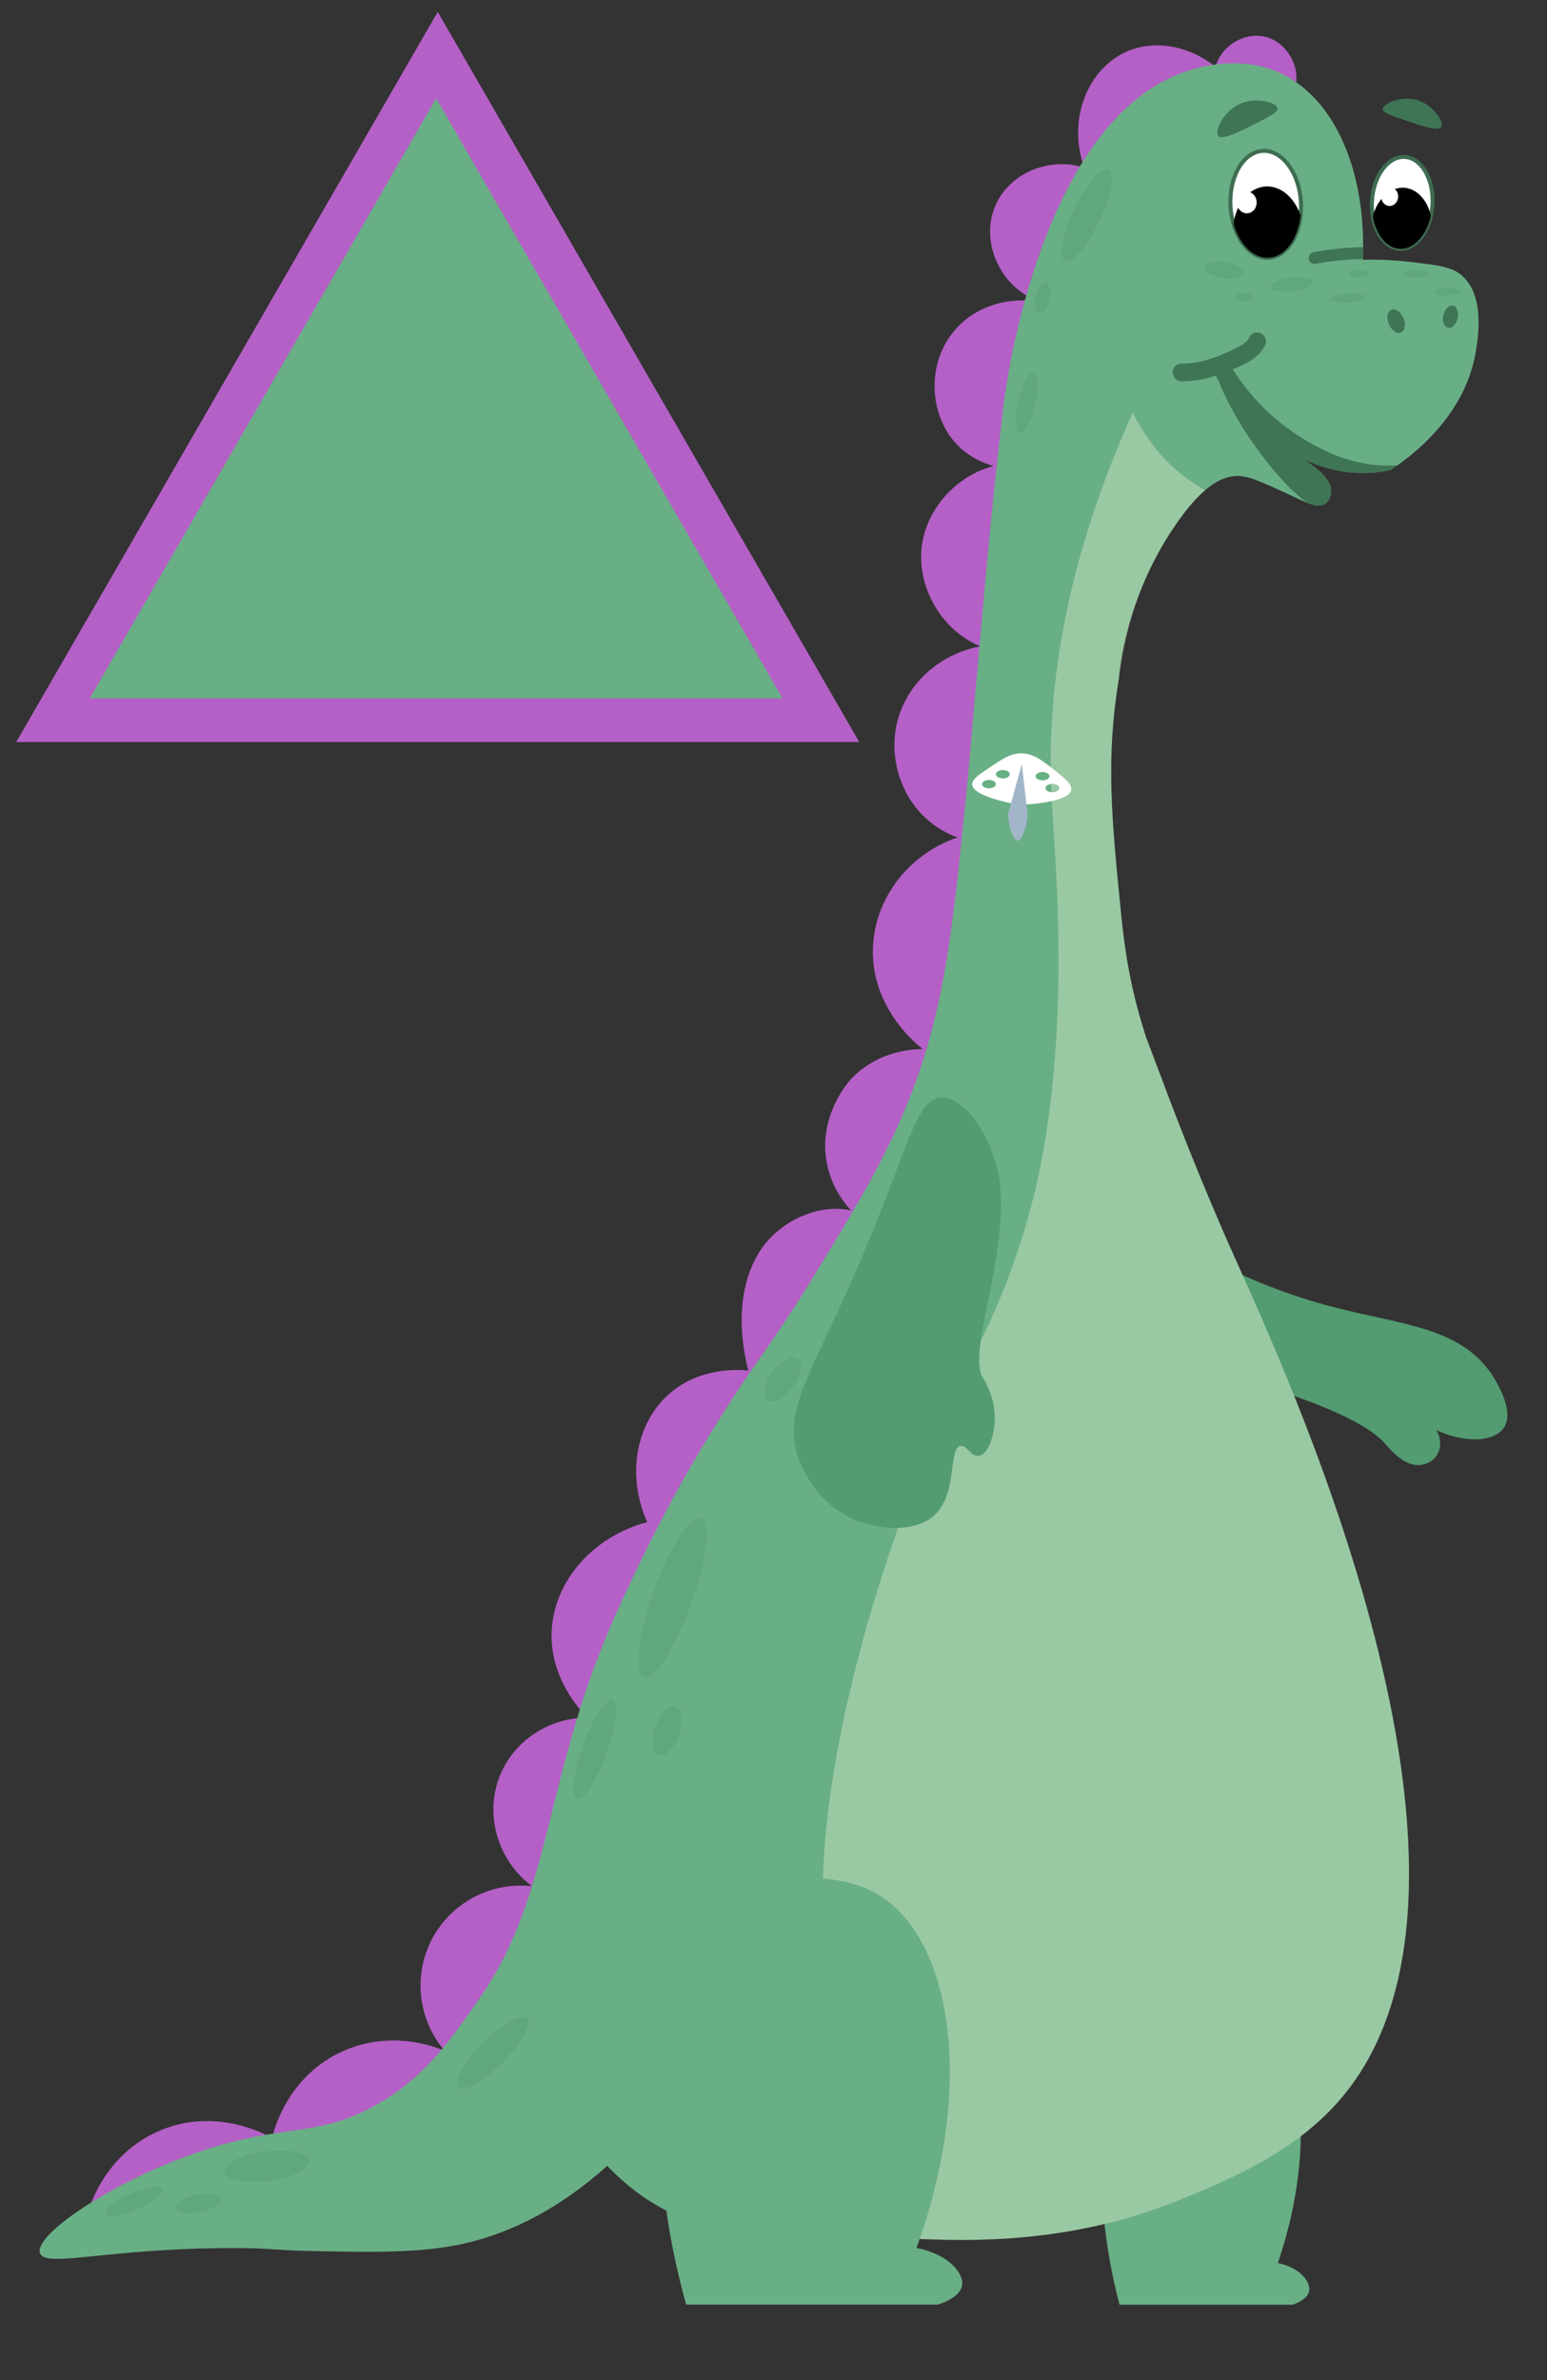 <?xml version="1.0" encoding="UTF-8"?>
<svg enable-background="new 0 0 1080 1920" version="1.1" viewBox="150 370 780 1200" xml:space="preserve" xmlns="http://www.w3.org/2000/svg" xmlns:xlink="http://www.w3.org/1999/xlink">
<rect x="150" y="370" width="780" height="1200" fill="#333333" stroke="none"/>
<style type="text/css">
	.dino-style0{fill:none;}
	.dino-style1{fill:url(#SVGID_1_);}
	.dino-style2{fill:#FFFFFF;}
	.dino-style3{fill:url(#SVGID_2_);}
	.dino-style4{fill:url(#SVGID_3_);}
	.dino-style5{fill:url(#SVGID_4_);}
	.dino-style6{fill:url(#SVGID_5_);}
	.dino-style7{fill:url(#SVGID_6_);}
	.dino-style8{fill:url(#SVGID_7_);}
	.dino-style9{fill:url(#SVGID_8_);}
	.dino-style10{fill:url(#SVGID_9_);}
	.dino-style11{fill:url(#SVGID_10_);}
	.dino-style12{fill:url(#SVGID_11_);}
	.dino-style13{fill:url(#SVGID_12_);}
	.dino-style14{fill:url(#SVGID_13_);}
	.dino-style15{fill:url(#SVGID_14_);}
	.dino-style16{fill:url(#SVGID_15_);}
	.dino-style17{fill:url(#SVGID_16_);}
	.dino-style18{fill:url(#SVGID_17_);}
	.dino-style19{fill:url(#SVGID_18_);}
	.dino-style20{fill:url(#SVGID_19_);}
	.dino-style21{fill:url(#SVGID_20_);}
	.dino-style22{fill:url(#SVGID_21_);}
	.dino-style23{fill:url(#SVGID_22_);}
	.dino-style24{fill:url(#SVGID_23_);}
	.dino-style25{fill:url(#SVGID_24_);}
	.dino-style26{fill:url(#SVGID_25_);}
	.dino-style27{fill:url(#SVGID_26_);}
	.dino-style28{fill:url(#SVGID_27_);}
	.dino-style29{fill:url(#SVGID_28_);}
	.dino-style30{fill:url(#SVGID_29_);}
	.dino-style31{fill:url(#SVGID_30_);}
	.dino-style32{fill:url(#SVGID_31_);}
	.dino-style33{fill:url(#SVGID_32_);}
	.dino-style34{fill:url(#SVGID_33_);}
	.dino-style35{fill:url(#SVGID_34_);}
	.dino-style36{fill:url(#SVGID_35_);}
	.dino-style37{fill:url(#SVGID_36_);}
	.dino-style38{fill:url(#SVGID_37_);}
	.dino-style39{fill:url(#SVGID_38_);}
	.dino-style40{fill:url(#SVGID_39_);}
	.dino-style41{fill:url(#SVGID_40_);}
	.dino-style42{fill:url(#SVGID_41_);}
	.dino-style43{fill:url(#SVGID_42_);}
	.dino-style44{fill:url(#SVGID_43_);}
	.dino-style45{fill:url(#SVGID_44_);}
	.dino-style46{fill:url(#SVGID_45_);}
	.dino-style47{fill:url(#SVGID_46_);}
	.dino-style48{fill:url(#SVGID_47_);}
	.dino-style49{fill:url(#SVGID_48_);}
	.dino-style50{fill:url(#SVGID_49_);}
	.dino-style51{fill:url(#SVGID_50_);}
	.dino-style52{fill:url(#SVGID_51_);}
	.dino-style53{fill:url(#SVGID_52_);}
	.dino-style54{fill:url(#SVGID_53_);}
	.dino-style55{fill:url(#SVGID_54_);}
	.dino-style56{fill:url(#SVGID_55_);}
	.dino-style57{fill:url(#SVGID_56_);}
	.dino-style58{fill:url(#SVGID_57_);}
	.dino-style59{fill:url(#SVGID_58_);}
	.dino-style60{fill:url(#SVGID_59_);}
	.dino-style61{fill:url(#SVGID_60_);}
	.dino-style62{fill:url(#SVGID_61_);}
	.dino-style63{fill:url(#SVGID_62_);}
	.dino-style64{fill:url(#SVGID_63_);}
	.dino-style65{fill:url(#SVGID_64_);}
	.dino-style66{fill:url(#SVGID_65_);}
	.dino-style67{fill:url(#SVGID_66_);}
	.dino-style68{fill:url(#SVGID_67_);}
	.dino-style69{fill:url(#SVGID_68_);}
	.dino-style70{fill:url(#SVGID_69_);}
	.dino-style71{fill:url(#SVGID_70_);}
	.dino-style72{fill:url(#SVGID_71_);}
	.dino-style73{fill:url(#SVGID_72_);}
	.dino-style74{fill:url(#SVGID_73_);}
	.dino-style75{fill:url(#SVGID_74_);}
	.dino-style76{fill:url(#SVGID_75_);}
	.dino-style77{fill:url(#SVGID_76_);}
	.dino-style78{fill:url(#SVGID_77_);}
	.dino-style79{fill:url(#SVGID_78_);}
	.dino-style80{fill:url(#SVGID_79_);}
	.dino-style81{fill:url(#SVGID_80_);}
	.dino-style82{fill:url(#SVGID_81_);}
	.dino-style83{fill:url(#SVGID_82_);}
	.dino-style84{fill:url(#SVGID_83_);}
	.dino-style85{fill:#69AF85;}
	.dino-style86{fill:#539B70;}
	.dino-style87{fill:#B460C6;}
	.dino-style88{fill:#FFFFFF;stroke:#3E6D51;stroke-width:2;stroke-miterlimit:10;}
	.dino-style89{clip-path:url(#b);}
	.dino-style90{clip-path:url(#b);fill:#FFFFFF;}
	.dino-style91{clip-path:url(#a);}
	.dino-style92{clip-path:url(#a);fill:#FFFFFF;}
	.dino-style93{fill:#3F7555;}
	.dino-style94{opacity:0.35;fill:#F2F9D9;}
	.dino-style95{opacity:0.4;}
	.dino-style96{fill:#A3B5C9;}
	.dino-style97{clip-path:url(#SVGID_89_);}
	.dino-style98{clip-path:url(#SVGID_89_);fill:#FFFFFF;}
	.dino-style99{clip-path:url(#SVGID_91_);}
	.dino-style100{clip-path:url(#SVGID_91_);fill:#FFFFFF;}
	.dino-style101{clip-path:url(#SVGID_93_);}
	.dino-style102{clip-path:url(#SVGID_93_);fill:#FFFFFF;}
	.dino-style103{clip-path:url(#SVGID_95_);}
	.dino-style104{clip-path:url(#SVGID_95_);fill:#FFFFFF;}
	.dino-style105{fill:#CAE2FF;}
	.dino-style106{fill:none;stroke:#F7263A;stroke-width:6;stroke-linecap:round;stroke-linejoin:round;stroke-miterlimit:10;}
	.dino-style107{clip-path:url(#SVGID_97_);}
	.dino-style108{clip-path:url(#SVGID_97_);fill:#FFFFFF;}
	.dino-style109{clip-path:url(#SVGID_99_);}
	.dino-style110{clip-path:url(#SVGID_99_);fill:#FFFFFF;}
	.dino-style111{clip-path:url(#SVGID_101_);}
	.dino-style112{clip-path:url(#SVGID_101_);fill:#FFFFFF;}
	.dino-style113{clip-path:url(#SVGID_103_);}
	.dino-style114{clip-path:url(#SVGID_103_);fill:#FFFFFF;}
	.dino-style115{clip-path:url(#SVGID_105_);}
	.dino-style116{clip-path:url(#SVGID_105_);fill:#FFFFFF;}
	.dino-style117{clip-path:url(#SVGID_107_);}
	.dino-style118{clip-path:url(#SVGID_107_);fill:#FFFFFF;}
	.dino-style119{clip-path:url(#SVGID_109_);}
	.dino-style120{clip-path:url(#SVGID_109_);fill:#FFFFFF;}
	.dino-style121{clip-path:url(#SVGID_111_);}
	.dino-style122{clip-path:url(#SVGID_111_);fill:#FFFFFF;}
	.dino-style123{fill:#3E6D51;}
	.dino-style124{fill:#F9E178;}
	.dino-style125{fill:#FFC0DA;}
	.dino-style126{fill:#FFCCE3;}
	.dino-style127{fill:#F7B0D0;}
	.dino-style128{fill:#F7D02D;}
	.dino-style129{fill:#F7D548;}
	.dino-style130{fill:#A54830;}
	.dino-style131{opacity:0.13;fill:#491913;}
	.dino-style132{fill:#B55848;}
	.dino-style133{fill:#F0F6F7;}
	.dino-style134{opacity:0.2;}
	.dino-style135{fill:#D3D3D3;}
	.dino-style136{fill:#FF6F48;}
	.dino-style137{opacity:0.24;fill:url(#SVGID_112_);}
	.dino-style138{opacity:0.38;fill:#AD5225;}
	.dino-style139{fill:#4848D3;}
	.dino-style140{clip-path:url(#SVGID_114_);fill:#F4E49F;}
	.dino-style141{opacity:0.64;fill:#1D1D96;}
</style>
			<path class="dino-style85" d="m726.53 1385c15.42-13.5 39.09-13.79 52.92-6 26.13 14.73 36.15 69.07 14.85 132 10.74 2.16 16.61 9.24 15.78 14-0.77 4.47-7.4 6.69-8.36 7h-87.26c-12.75-48.61-9.35-85.83-5.57-107 4-22.39 9.52-32.89 17.64-40z"/>
			<path class="dino-style86" d="m732.75 989.29c36.36 23.14 67.72 34.02 89.4 39.68 34.07 8.89 64 10.05 80 34 2.03 3.04 11.93 18.56 6 27-4.8 6.83-18.77 8-33.82 1.12 2.39 4.35 2.41 9.31 0 12.87-2.77 4.07-7.59 4.62-8.19 4.68-8.44 0.82-15.82-8.51-17.55-10.53-7.26-8.51-28.1-20.9-88.93-37.44"/>
				<path class="dino-style87" d="m704.66 475.47c32.81-20.55 65.62-41.09 98.43-61.64 2.71-10.54-4.47-22.6-15.02-25.25-10.56-2.65-22.57 4.58-25.17 15.15-13.27-10.69-30.67-13.92-44.73-7.76-19.44 8.51-30.3 34-21.5 58.5-18.33-5.54-37.4 3.1-44.5 18.5-8.27 17.94 1.22 41.79 22.5 49.5-16.97-3.49-34.32 2.47-44.5 15.5-12.93 16.54-11.21 40.49 0.98 54.68 6.7 7.79 15.13 10.98 19.76 12.32-18.23 4.73-33.31 20.85-36.03 39.6-3.05 21.03 9.76 43.32 29.46 51.28-21.08 3.93-37.74 19.41-42.18 39.12-3.68 16.36 1.38 34.21 13 46 6.31 6.4 13.18 9.63 17.55 11.26-24.42 8.42-41.28 30.24-42.55 54.74-1.62 31.31 23.06 50.44 25.13 51.99-3.13-0.05-21.87-0.02-36.13 15.01-0.79 0.83-17 18.51-12.25 42.63 2.36 11.99 8.81 20.03 12.15 23.65-17.17-3.73-37.47 6.08-46.78 21.95-10.23 17.43-9.95 38.95-5 58.8-4.05-0.42-24.35-2.1-40.11 11.97-16.59 14.8-21.36 40.98-10.86 64.45-27.51 7.34-46.8 29.74-48.14 54.55-1.3 24.13 14.91 40.91 18 44-19.44 0.11-36.86 11.64-44 29-8.01 19.49-1.56 42.71 16 56-20.41-2.25-40.23 8.07-50 26-9.97 18.3-7.59 41.05 6 57-3.41-1.49-27.34-11.47-53 1-26.73 12.99-33.23 39.61-34 43-2.84-1.66-27.75-15.62-56-4-26.37 10.85-34.84 35.44-36 39 11.1-1.77 28.64-4.72 50-9 113.48-22.74 225.05-45.1 239.5-102.5 2.34-9.3 3.52-25.04-8-48 17-28.67 34-57.33 51-86 18-18.67 36-37.33 54-56l33-66c12.67-31 25.33-62 38-93-1.67-36.67-3.33-73.33-5-110 3-37.67 6-75.33 9-113 7.33-54.67 14.67-109.33 22-164v-28c8.65-44 17.32-88 25.99-132z"/>
			<path class="dino-style85" d="m894.16 546.97c-4.85 30.04-27.86 49.38-39.57 57.65-1.29 0.92-2.45 1.7-3.43 2.35-5.54 1.2-14.62 2.43-25.5 0.5-1.74-0.31-3.4-0.67-4.98-1.09-0.47-0.12-0.93-0.24-1.38-0.37-2.13-0.6-4.11-1.27-5.93-1.97-1.27-0.49-2.45-1-3.56-1.51-1.79-0.82-4.01-2.27-4.15-2.06-0.09 0.13 0.87 0.72 2.35 1.67 0.02 0.02 0.04 0.03 0.07 0.05 4.42 2.86 13.34 8.89 13.08 15.78-0.01 0.17-0.21 4.12-3 6-2.23 1.51-5.14 1.03-8.84-0.41-2.89-1.12-6.26-2.81-10.16-4.59-12.11-5.52-19.19-8.96-25-9-4.14-0.03-9.57 1.25-16.5 7.16-4.25 3.62-9.07 8.98-14.5 16.84-0.25 0.36-0.5 0.73-0.76 1.11-0.17 0.25-0.33 0.49-0.5 0.74-6.59 9.82-11.62 19.54-15.46 28.58-0.08 0.19-0.16 0.39-0.24 0.58-11.12 26.45-12.04 46.99-12.04 46.99-6.7 40.44-3.73 70.33 1 118 1.69 17.01 4.36 36.74 11.86 60.39 0.82 2.56 2.96 8.12 6.87 18.57 0.68 1.79 1.43 3.78 2.27 6.04 18.62 49.94 35.11 86.2 37.5 91.5 30.34 67.29 142.42 315.8 52.5 421.5-23.17 27.23-56.18 40.8-81 51-55.15 22.66-106.78 20.78-130.44 19.9-3.2-0.12-0.76-0.07-14.52-0.84-0.34-0.02-0.68-0.04-1.04-0.06-75.08-4.17-88.48-2.5-108-11-8.77-3.82-21.57-10.91-35-25-31.27 28.12-59.56 36.81-76 40-20.9 4.06-44.81 3.55-74.43 2.92-15.77-0.33-19.3-1.28-32.07-1.42-67.48-0.73-100.74 10.55-103.5 2.5-3.18-9.27 36.79-36.3 80-51 43.69-14.86 59.75-6.78 90-24 23.79-13.54 36.37-31.35 52-54 37.82-54.82 31.21-113.11 71-199 9.38-20.25 24.58-52.78 49.5-92.5 17.92-28.56 26.81-38.14 47-71 17.76-28.91 32.27-52.53 44-79 22.3-50.31 26.4-93.45 34-170 0.89-8.96 0.64-7.71 8.5-95.5 1.01-11.29 2.59-28.82 5-52 2.31-22.17 4.48-40.8 5-45 1.37-11.02 19.44-144.4 93.5-167.5 4.93-1.54 25.31-7.68 45 1 26.67 11.76 42.8 45.89 42.64 88.14 0 1.98-0.04 3.98-0.13 6.01 0 0.12-0.01 0.23-0.01 0.35 5.35-0.16 13.36-0.12 23 1 14.45 1.68 21.78 2.39 27 7 11.5 10.15 8.15 30.86 7 38z"/>
					<ellipse class="dino-style88" transform="matrix(.998 -.056 .056 .998 -25.382 45.16)" cx="788.66" cy="472.97" rx="17.8" ry="27"/>
					<defs>
							<ellipse id="d" transform="matrix(.998 -.056 .056 .998 -25.382 45.16)" cx="788.66" cy="472.97" rx="17.8" ry="27"/>
					</defs>
					<clipPath id="b">
						<use xlink:href="#d"/>
					</clipPath>
					<g class="dino-style89" clip-path="url(#b)">
						<ellipse transform="matrix(.998 -.056 .056 .998 -26.249 45.261)" cx="790.03" cy="488.42" rx="18" ry="24.5"/>
					</g>
						<ellipse class="dino-style90" transform="matrix(.998 -.056 .056 .998 -25.343 44.619)" cx="779.09" cy="472.01" rx="5" ry="5.5" clip-path="url(#b)"/>
					<ellipse class="dino-style88" transform="matrix(.056 -.998 .998 .056 338.14 1301.2)" cx="857.04" cy="471.81" rx="23.2" ry="15.29"/>
					<defs>
							<ellipse id="c" transform="matrix(.056 -.998 .998 .056 338.14 1301.2)" cx="857.04" cy="471.81" rx="23.2" ry="15.29"/>
					</defs>
					<clipPath id="a">
						<use xlink:href="#c"/>
					</clipPath>
					<g class="dino-style91" clip-path="url(#a)">
							<ellipse transform="matrix(.056 -.998 .998 .056 324.54 1313.5)" cx="856.72" cy="485.13" rx="21.05" ry="15.47"/>
					</g>
						<ellipse class="dino-style92" transform="matrix(.056 -.998 .998 .056 335.28 1291.9)" cx="850.73" cy="468.7" rx="4.73" ry="4.3" clip-path="url(#a)"/>
			<path class="dino-style93" d="m774.89 422.49c-8.1 3.78-12.74 13.65-10.69 16.04 1.99 2.33 10.6-2.03 19.25-6.42 7.09-3.59 10.98-5.56 10.69-7.49-0.44-3-11.04-5.96-19.25-2.13z"/>
			<path class="dino-style93" d="m864.72 420.51c7.99 2.45 13.57 10.99 11.98 13.47-1.54 2.41-10.08-0.51-18.66-3.45-7.03-2.41-10.89-3.73-10.87-5.55 0.02-2.83 9.45-6.95 17.55-4.47z"/>
				<ellipse class="dino-style93" transform="matrix(.919 -.395 .395 .919 -140.68 380.26)" cx="853.66" cy="531.97" rx="4.01" ry="6.24"/>
				<ellipse class="dino-style93" transform="matrix(.225 -.975 .975 .225 166.47 1269.1)" cx="880.66" cy="529.97" rx="5.72" ry="3.68"/>
				<path class="dino-style93" d="m837.3 494.61c0 1.98-0.04 3.98-0.13 6.01-7.91 0.1-15.79 0.89-23.57 2.38-1.59 0.31-3.23-0.43-3.69-2.09-0.4-1.48 0.51-3.38 2.1-3.69 8.34-1.61 16.8-2.5 25.29-2.61z"/>
			<path class="dino-style94" d="m826.16 1428c-23.17 27.23-56.18 40.8-81 51-55.15 22.66-106.78 20.78-130.44 19.9-3.2-0.12-0.76-0.07-14.52-0.84-27.6-57.5-37.53-133.48-35.04-187.06 4.04-87.07 44.84-200.81 71-249 4.33-7.98 19.48-34.81 31-74 7.01-23.84 10.17-43.73 12-58 8.83-68.99 2.37-131.09 1-159-2.21-45.18 3.56-110.16 41-193 3.5 7.19 10.14 18.73 22 29 4.99 4.32 10.02 7.65 14.5 10.16-4.25 3.62-9.07 8.98-14.5 16.84-0.25 0.36-0.5 0.73-0.76 1.11-0.17 0.24-0.33 0.49-0.5 0.74-4.22 6.21-10.07 15.51-15.46 28.58-0.08 0.19-0.16 0.39-0.24 0.58-4.99 12.23-9.56 27.71-12.04 46.99-6.7 40.44-3.73 70.33 1 118 1.69 17.01 4.36 36.74 11.86 60.39 1.09 4.28 2.13 6.1 6.87 18.57 0.68 1.79 1.43 3.78 2.27 6.04 18.62 49.94 35.11 86.2 37.5 91.5 30.34 67.29 142.42 315.8 52.5 421.5z"/>
			<path class="dino-style93" d="m821.16 617.97c-0.01 0.17-0.21 4.12-3 6-2.23 1.51-5.14 1.03-8.84-0.41-10.7-6.98-24.83-25.25-33.16-38.59-7.91-12.67-13.29-25.21-12-26 1.58-0.97 8.66 18.52 29 32 12.17 8.07 22.56 9.66 27.52 15.41-4.2-1.07-7.84-2.46-10.87-3.85-1.79-0.82-4.01-2.27-4.15-2.06-0.36 0.53 15.85 8.25 15.5 17.5z"/>
			<path class="dino-style86" d="m624.98 923.36c-14.34 0.11-17.02 29.01-47.73 97.29-20.35 45.25-32.32 61.92-24.74 84.2 0.8 2.36 8.47 23.77 29.79 31.9 10.76 4.1 29.37 6.48 39.26-3.19 11.35-11.11 6.52-33.54 12.73-34.52 3.26-0.51 5.27 5.55 9.24 4.95 4.59-0.69 7.57-9.66 8-16.98 0.54-9.12-2.81-16.71-4.83-20.49-0.65-1.22-1.18-2.08-1.31-2.28-8.11-13.36 15.94-68.47 7.5-104.75-3.84-16.5-16.04-36.22-27.91-36.13z"/>
			<path class="dino-style93" d="m845.31 604.55c-1.44-0.09-2.86-0.23-4.28-0.41 0 0-0.44-0.05-0.63-0.08-0.38-0.06-0.75-0.12-1.12-0.18-0.83-0.13-1.65-0.28-2.47-0.44-3.05-0.59-6.06-1.37-9.02-2.33-3.24-1.04-5.56-1.97-8.22-3.23-0.12-0.06-0.24-0.09-0.37-0.14-0.1-0.05-0.2-0.11-0.3-0.16l-0.72-0.33c-0.01 0-0.2-0.09-0.38-0.17 0 0-0.01-0.01-0.04-0.02-0.04-0.02-0.08-0.04-0.11-0.05-0.02-0.01-0.05-0.02-0.08-0.04h-0.01c0-0.01 0-0.01-0.01-0.01s-0.02-0.01-0.03-0.01c-0.01-0.01-0.02-0.01-0.02-0.01s-0.01 0-0.01-0.01c0 0-0.01 0-0.02-0.01h-0.01c-0.08-0.04-0.16-0.08-0.19-0.1-0.24-0.11-0.48-0.23-0.72-0.34-1.06-0.52-2.12-1.06-3.17-1.62-2.04-1.08-4.05-2.23-6.02-3.43-3.88-2.38-7.62-4.99-11.2-7.81-0.82-0.64-1.64-1.31-2.44-1.98-0.01-0.02-0.04-0.04-0.07-0.06s-0.07-0.05-0.1-0.08c-0.22-0.19-0.55-0.48-0.63-0.54-0.5-0.44-0.99-0.87-1.48-1.31-1.67-1.5-3.3-3.05-4.88-4.64-3.26-3.28-6.32-6.75-9.16-10.4-0.77-0.99-1.52-1.99-2.26-3-0.13-0.2-0.27-0.38-0.41-0.57l-0.01-0.01s-0.01-0.02-0.02-0.03c0-0.01-0.01-0.02-0.02-0.03 0-0.02-0.02-0.04-0.04-0.06 0-0.01-0.01-0.02-0.02-0.03-0.02-0.03-0.04-0.07-0.07-0.11-0.38-0.54-0.75-1.08-1.12-1.63-0.65-0.96-1.29-1.94-1.9-2.92 6.52-2.7 13.78-5.93 16.55-12.77 0.88-2.19-0.69-5.06-2.91-5.66-2.5-0.68-4.72 0.57-5.66 2.91-0.03 0.07-0.04 0.11-0.06 0.16-0.02 0.03-0.04 0.05-0.07 0.09-0.13 0.18-0.25 0.36-0.37 0.55-0.01 0-0.31 0.42-0.44 0.55-0.26 0.26-0.53 0.51-0.8 0.74-0.21 0.18-0.42 0.34-0.64 0.51 0.31-0.25-0.42 0.29-0.53 0.36-0.64 0.4-1.29 0.77-1.96 1.12-3.05 1.62-6.23 3.05-9.43 4.35-0.42 0.17-0.83 0.34-1.25 0.5-0.09 0.03-0.55 0.21-0.74 0.28-0.79 0.29-1.58 0.57-2.38 0.83-1.69 0.55-3.41 1.04-5.15 1.44-1.65 0.38-3.33 0.68-5.01 0.89-0.2 0.02-0.4 0.05-0.6 0.07-0.43 0.03-0.86 0.06-1.29 0.08-0.96 0.05-1.92 0.05-2.89 0.03-2.35-0.05-4.69 1.85-4.68 4.31 0.01 2.4 1.79 4.63 4.31 4.68 5.99 0.13 11.79-0.99 17.42-2.79 9.59 15.65 22.8 29.05 38.36 38.82 2.18 1.37 4.41 2.66 6.68 3.87 0.02 0.02 0.04 0.03 0.07 0.05l4.62 1.57c0.22 0.09 0.44 0.17 0.66 0.26 0 0.01 0 0.01 0.01 0.02 0.2 0.08 0.4 0.15 0.6 0.22 0.15 0.06 0.31 0.11 0.46 0.17 0.63 0.23 1.29 0.46 1.96 0.68 0.23 0.08 0.47 0.15 0.7 0.23 0.72 0.23 1.45 0.45 2.21 0.67 0.45 0.13 0.91 0.25 1.38 0.37 1.58 0.42 3.24 0.78 4.98 1.09 10.88 1.93 19.96 0.7 25.5-0.5 0.98-0.65 2.14-1.43 3.43-2.35-3.07 0.16-6.18 0.14-9.26-0.07z"/>
			<path class="dino-style85" d="m513.52 1332.1c22.43-18.36 56.86-18.75 76.97-8.16 38.01 20.02 52.58 93.89 21.6 179.44 15.62 2.94 24.15 12.56 22.95 19.03-1.12 6.07-10.76 9.09-12.15 9.52h-126.92c-18.54-66.08-13.61-116.67-8.1-145.45 5.82-30.44 13.85-44.71 25.65-54.38z"/>
			<g class="dino-style95">
				<path class="dino-style86" d="m812.08 512.2c0.23 1.92-4.37 4.04-10.26 4.75-5.9 0.7-10.86-0.28-11.09-2.2s4.37-4.04 10.26-4.75c5.9-0.71 10.86 0.28 11.09 2.2z"/>
				<ellipse class="dino-style86" cx="835.16" cy="507.97" rx="5" ry="2"/>
				<ellipse class="dino-style86" cx="777.16" cy="519.97" rx="5" ry="2"/>
					<ellipse class="dino-style86" transform="matrix(.998 -.056 .056 .998 -27.977 47.565)" cx="830.04" cy="520.23" rx="9.01" ry="2.25"/>
				<ellipse class="dino-style86" cx="864.16" cy="507.97" rx="7" ry="2"/>
				<ellipse class="dino-style86" cx="879.66" cy="516.97" rx="6.5" ry="2"/>
					<ellipse class="dino-style86" transform="matrix(.154 -.988 .988 .154 149.22 1186.2)" cx="767.16" cy="505.97" rx="4" ry="10"/>
					<ellipse class="dino-style86" transform="matrix(.338 -.941 .941 .338 -782.47 1238.5)" cx="489.16" cy="1175.5" rx="42.5" ry="10"/>
					<ellipse class="dino-style86" transform="matrix(.338 -.941 .941 .338 -880.41 1252.4)" cx="450.03" cy="1252" rx="26.38" ry="6.21"/>
					<ellipse class="dino-style86" transform="matrix(.338 -.941 .941 .338 -847.25 1280.6)" cx="486.63" cy="1242.5" rx="13.07" ry="6.31"/>
					<ellipse class="dino-style86" transform="matrix(.6 -.8 .8 .6 -634.57 861.94)" cx="544.63" cy="1065.5" rx="13.07" ry="6.31"/>
					<ellipse class="dino-style86" transform="matrix(.992 -.131 .131 .992 -188.27 49.506)" cx="283.66" cy="1461.5" rx="21.5" ry="7.5"/>
					<ellipse class="dino-style86" transform="matrix(.912 -.411 .411 .912 -588.55 219.69)" cx="217.06" cy="1479.7" rx="15.8" ry="4.11"/>
					<ellipse class="dino-style86" transform="matrix(.977 -.211 .211 .977 -307.27 86.371)" cx="250.66" cy="1481.5" rx="11.5" ry="4.5"/>
					<ellipse class="dino-style86" transform="matrix(.707 -.707 .707 .707 -876.7 693.4)" cx="398.66" cy="1405" rx="24.5" ry="7"/>
					<ellipse class="dino-style86" transform="matrix(.427 -.904 .904 .427 -32.702 905.32)" cx="698.16" cy="478.47" rx="25.5" ry="7"/>
					<ellipse class="dino-style86" transform="matrix(.228 -.974 .974 .228 -42.849 1092.5)" cx="667.54" cy="573.25" rx="15.64" ry="4.35"/>
					<ellipse class="dino-style86" transform="matrix(.228 -.974 .974 .228 14.666 1059.5)" cx="675.52" cy="520.5" rx="7.87" ry="3.53"/>
			</g>
			<path class="dino-style2" d="m681.14 757.85c-5.86-4.6-10.04-7.89-16-8-5.4-0.1-9.24 2.47-16 7-5.8 3.88-9.07 6.07-8.96 8.6 0.24 5.78 18.03 9.33 23.96 10.4 5.14-0.26 24.95-1.52 25.96-7.6 0.49-2.97-3.65-6.22-8.96-10.4zm-32.5 9.6c-1.93 0-3.5-0.94-3.5-2.1s1.57-2.1 3.5-2.1 3.5 0.94 3.5 2.1-1.57 2.1-3.5 2.1zm7-5c-1.93 0-3.5-0.94-3.5-2.1s1.57-2.1 3.5-2.1 3.5 0.94 3.5 2.1-1.57 2.1-3.5 2.1zm16.5-1.1c0-1.16 1.57-2.1 3.5-2.1s3.5 0.94 3.5 2.1-1.57 2.1-3.5 2.1-3.5-0.94-3.5-2.1zm8.5 8.1c-1.93 0-3.5-0.94-3.5-2.1s1.57-2.1 3.5-2.1 3.5 0.94 3.5 2.1-1.57 2.1-3.5 2.1z"/>
			<path class="dino-style96" d="m658.14 780.85c2.36-8.58 4.72-17.17 7.08-25.75 0.97 8.58 1.95 17.17 2.92 25.75-0.83 7.62-3.06 13-5 13s-4.17-5.38-5-13z"/>
<path transform="matrix(1.213 0 0 1.213 175.72 500.58)" d="m335.97 200.78h-175.22-175.22l87.608-151.74 87.608-151.74 87.608 151.74z" fill="#b460c6"/><path transform="translate(618.96 680.13)" d="m-74.412 41.963-174.64-1e-6 -174.64-1e-6 87.322-151.25 87.322-151.25 87.322 151.25z" fill="#69af85"/></svg>

